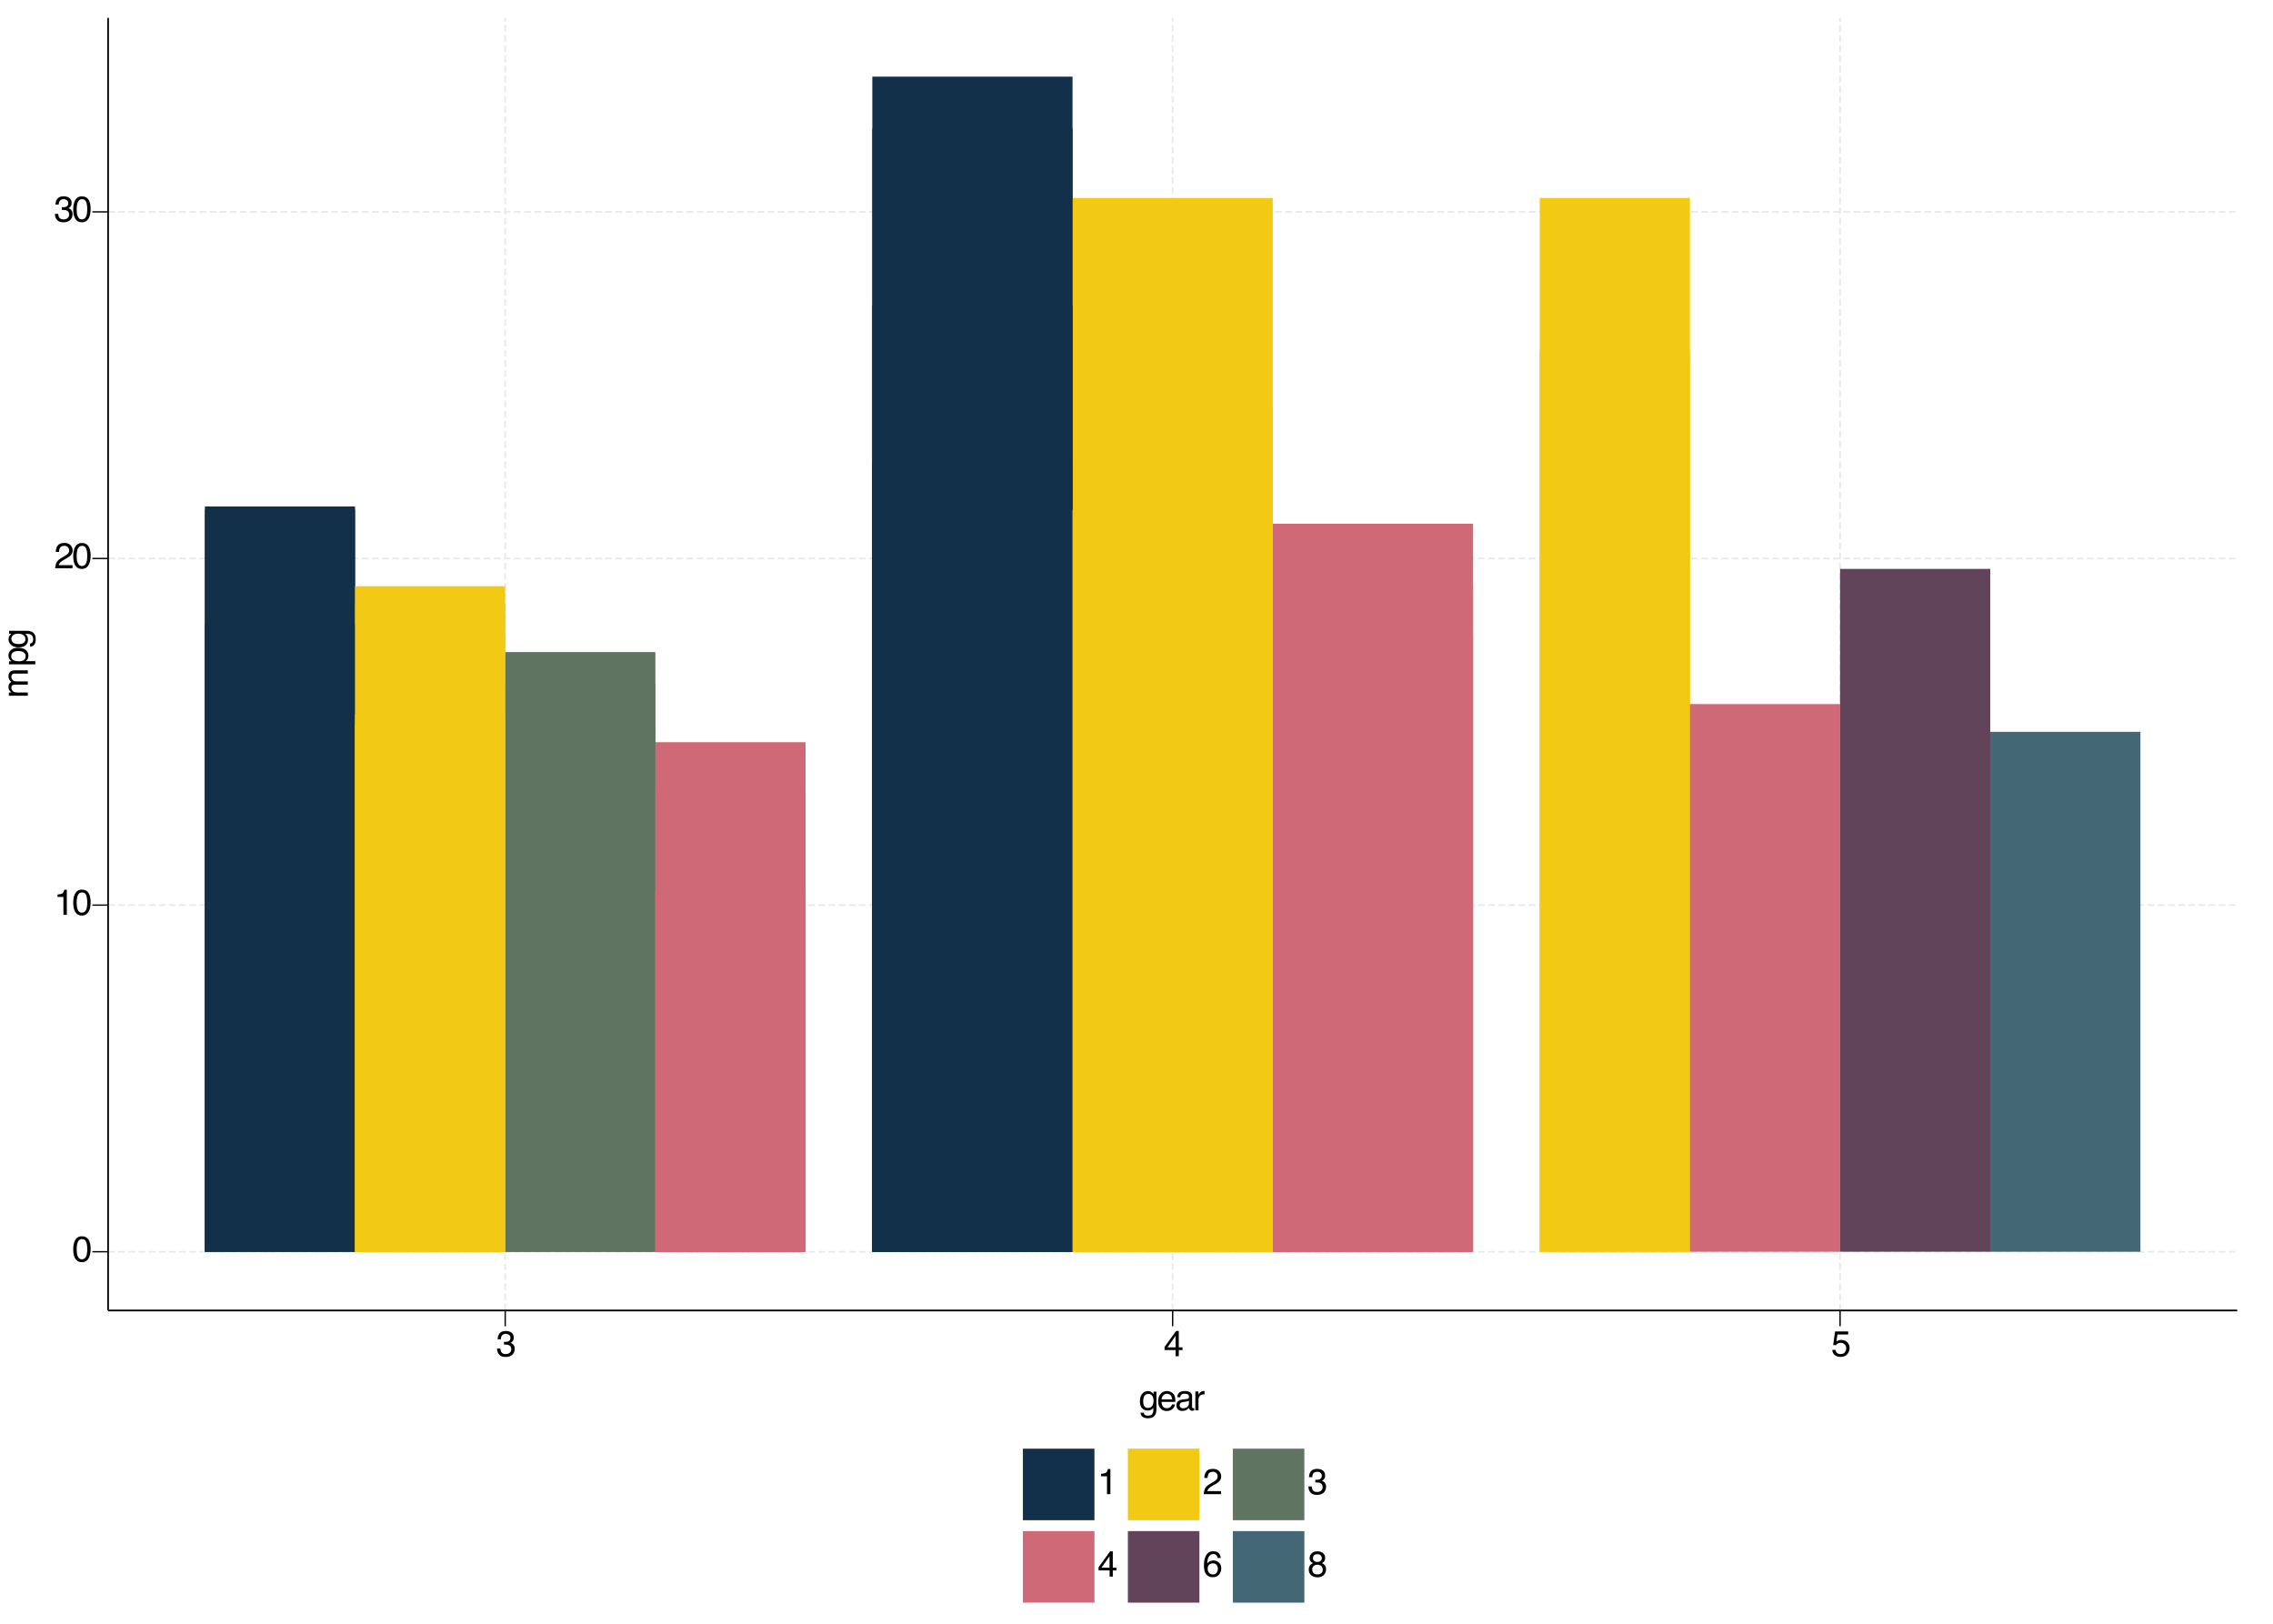 <?xml version="1.0" encoding="UTF-8"?>
<svg xmlns="http://www.w3.org/2000/svg" xmlns:xlink="http://www.w3.org/1999/xlink" width="504" height="360" viewBox="0 0 504 360">
<defs>
<g>
<g id="glyph-0-0">
<path d="M 0.266 0 L 0.266 -5.734 L 4.812 -5.734 L 4.812 0 Z M 4.094 -0.719 L 4.094 -5.016 L 0.984 -5.016 L 0.984 -0.719 Z M 4.094 -0.719 "/>
</g>
<g id="glyph-0-1">
<path d="M 2.172 -5.594 C 2.891 -5.594 3.41 -5.297 3.734 -4.703 C 3.984 -4.242 4.109 -3.613 4.109 -2.812 C 4.109 -2.051 3.992 -1.422 3.766 -0.922 C 3.441 -0.203 2.906 0.156 2.156 0.156 C 1.488 0.156 0.988 -0.133 0.656 -0.719 C 0.383 -1.207 0.25 -1.863 0.25 -2.688 C 0.25 -3.32 0.332 -3.867 0.5 -4.328 C 0.801 -5.172 1.359 -5.594 2.172 -5.594 Z M 2.156 -0.484 C 2.52 -0.484 2.812 -0.645 3.031 -0.969 C 3.25 -1.289 3.359 -1.895 3.359 -2.781 C 3.359 -3.414 3.281 -3.938 3.125 -4.344 C 2.969 -4.758 2.66 -4.969 2.203 -4.969 C 1.797 -4.969 1.492 -4.77 1.297 -4.375 C 1.109 -3.988 1.016 -3.414 1.016 -2.656 C 1.016 -2.082 1.078 -1.625 1.203 -1.281 C 1.391 -0.75 1.707 -0.484 2.156 -0.484 Z M 2.156 -0.484 "/>
</g>
<g id="glyph-0-2">
<path d="M 0.766 -3.969 L 0.766 -4.5 C 1.273 -4.551 1.629 -4.633 1.828 -4.75 C 2.023 -4.863 2.176 -5.141 2.281 -5.578 L 2.828 -5.578 L 2.828 0 L 2.078 0 L 2.078 -3.969 Z M 0.766 -3.969 "/>
</g>
<g id="glyph-0-3">
<path d="M 0.25 0 C 0.281 -0.477 0.379 -0.895 0.547 -1.25 C 0.723 -1.613 1.062 -1.941 1.562 -2.234 L 2.312 -2.672 C 2.645 -2.859 2.879 -3.023 3.016 -3.172 C 3.234 -3.379 3.344 -3.625 3.344 -3.906 C 3.344 -4.227 3.242 -4.484 3.047 -4.672 C 2.848 -4.867 2.586 -4.969 2.266 -4.969 C 1.785 -4.969 1.453 -4.785 1.266 -4.422 C 1.172 -4.223 1.117 -3.953 1.109 -3.609 L 0.391 -3.609 C 0.398 -4.098 0.488 -4.492 0.656 -4.797 C 0.957 -5.336 1.492 -5.609 2.266 -5.609 C 2.91 -5.609 3.379 -5.438 3.672 -5.094 C 3.973 -4.75 4.125 -4.363 4.125 -3.938 C 4.125 -3.488 3.961 -3.109 3.641 -2.797 C 3.461 -2.609 3.141 -2.383 2.672 -2.125 L 2.125 -1.828 C 1.875 -1.68 1.676 -1.547 1.531 -1.422 C 1.27 -1.191 1.102 -0.941 1.031 -0.672 L 4.094 -0.672 L 4.094 0 Z M 0.25 0 "/>
</g>
<g id="glyph-0-4">
<path d="M 2.078 0.156 C 1.422 0.156 0.941 -0.023 0.641 -0.391 C 0.336 -0.754 0.188 -1.195 0.188 -1.719 L 0.922 -1.719 C 0.953 -1.352 1.02 -1.094 1.125 -0.938 C 1.312 -0.633 1.645 -0.484 2.125 -0.484 C 2.488 -0.484 2.781 -0.582 3 -0.781 C 3.227 -0.977 3.344 -1.234 3.344 -1.547 C 3.344 -1.93 3.223 -2.203 2.984 -2.359 C 2.754 -2.516 2.43 -2.594 2.016 -2.594 C 1.961 -2.594 1.91 -2.594 1.859 -2.594 C 1.816 -2.594 1.77 -2.586 1.719 -2.578 L 1.719 -3.203 C 1.789 -3.191 1.852 -3.188 1.906 -3.188 C 1.957 -3.188 2.008 -3.188 2.062 -3.188 C 2.32 -3.188 2.539 -3.227 2.719 -3.312 C 3.008 -3.457 3.156 -3.719 3.156 -4.094 C 3.156 -4.375 3.055 -4.586 2.859 -4.734 C 2.66 -4.891 2.43 -4.969 2.172 -4.969 C 1.703 -4.969 1.379 -4.812 1.203 -4.5 C 1.098 -4.32 1.039 -4.078 1.031 -3.766 L 0.328 -3.766 C 0.328 -4.18 0.41 -4.535 0.578 -4.828 C 0.867 -5.348 1.375 -5.609 2.094 -5.609 C 2.664 -5.609 3.109 -5.477 3.422 -5.219 C 3.734 -4.969 3.891 -4.602 3.891 -4.125 C 3.891 -3.781 3.797 -3.5 3.609 -3.281 C 3.492 -3.145 3.348 -3.039 3.172 -2.969 C 3.461 -2.883 3.691 -2.727 3.859 -2.5 C 4.023 -2.27 4.109 -1.988 4.109 -1.656 C 4.109 -1.125 3.93 -0.688 3.578 -0.344 C 3.223 -0.008 2.723 0.156 2.078 0.156 Z M 2.078 0.156 "/>
</g>
<g id="glyph-0-5">
<path d="M 2.641 -1.984 L 2.641 -4.516 L 0.859 -1.984 Z M 2.656 0 L 2.656 -1.375 L 0.203 -1.375 L 0.203 -2.062 L 2.766 -5.609 L 3.359 -5.609 L 3.359 -1.984 L 4.188 -1.984 L 4.188 -1.375 L 3.359 -1.375 L 3.359 0 Z M 2.656 0 "/>
</g>
<g id="glyph-0-6">
<path d="M 0.984 -1.422 C 1.035 -1.023 1.223 -0.75 1.547 -0.594 C 1.711 -0.52 1.906 -0.484 2.125 -0.484 C 2.539 -0.484 2.848 -0.613 3.047 -0.875 C 3.254 -1.145 3.359 -1.441 3.359 -1.766 C 3.359 -2.148 3.238 -2.445 3 -2.656 C 2.758 -2.875 2.473 -2.984 2.141 -2.984 C 1.898 -2.984 1.691 -2.938 1.516 -2.844 C 1.336 -2.75 1.191 -2.617 1.078 -2.453 L 0.469 -2.484 L 0.891 -5.5 L 3.797 -5.5 L 3.797 -4.828 L 1.422 -4.828 L 1.172 -3.266 C 1.305 -3.367 1.43 -3.441 1.547 -3.484 C 1.754 -3.578 1.992 -3.625 2.266 -3.625 C 2.785 -3.625 3.223 -3.457 3.578 -3.125 C 3.93 -2.789 4.109 -2.367 4.109 -1.859 C 4.109 -1.336 3.941 -0.875 3.609 -0.469 C 3.285 -0.062 2.77 0.141 2.062 0.141 C 1.602 0.141 1.195 0.016 0.844 -0.234 C 0.5 -0.492 0.305 -0.891 0.266 -1.422 Z M 0.984 -1.422 "/>
</g>
<g id="glyph-0-7">
<path d="M 2 -4.266 C 2.32 -4.266 2.609 -4.18 2.859 -4.016 C 2.984 -3.922 3.117 -3.789 3.266 -3.625 L 3.266 -4.141 L 3.906 -4.141 L 3.906 -0.344 C 3.906 0.188 3.828 0.609 3.672 0.922 C 3.379 1.484 2.828 1.766 2.016 1.766 C 1.566 1.766 1.188 1.664 0.875 1.469 C 0.57 1.27 0.406 0.953 0.375 0.516 L 1.078 0.516 C 1.117 0.703 1.188 0.848 1.281 0.953 C 1.445 1.109 1.695 1.188 2.031 1.188 C 2.57 1.188 2.926 1 3.094 0.625 C 3.195 0.395 3.242 -0.004 3.234 -0.578 C 3.086 -0.367 2.914 -0.211 2.719 -0.109 C 2.52 -0.004 2.258 0.047 1.938 0.047 C 1.488 0.047 1.094 -0.113 0.75 -0.438 C 0.406 -0.758 0.234 -1.289 0.234 -2.031 C 0.234 -2.727 0.406 -3.273 0.75 -3.672 C 1.094 -4.066 1.508 -4.266 2 -4.266 Z M 3.266 -2.109 C 3.266 -2.629 3.156 -3.016 2.938 -3.266 C 2.727 -3.516 2.457 -3.641 2.125 -3.641 C 1.625 -3.641 1.285 -3.406 1.109 -2.938 C 1.016 -2.695 0.969 -2.375 0.969 -1.969 C 0.969 -1.5 1.062 -1.141 1.25 -0.891 C 1.438 -0.648 1.691 -0.531 2.016 -0.531 C 2.523 -0.531 2.883 -0.754 3.094 -1.203 C 3.207 -1.461 3.266 -1.766 3.266 -2.109 Z M 2.078 -4.281 Z M 2.078 -4.281 "/>
</g>
<g id="glyph-0-8">
<path d="M 2.266 -4.281 C 2.555 -4.281 2.844 -4.207 3.125 -4.062 C 3.406 -3.926 3.617 -3.75 3.766 -3.531 C 3.898 -3.32 3.992 -3.078 4.047 -2.797 C 4.086 -2.598 4.109 -2.289 4.109 -1.875 L 1.031 -1.875 C 1.051 -1.445 1.156 -1.102 1.344 -0.844 C 1.531 -0.594 1.816 -0.469 2.203 -0.469 C 2.578 -0.469 2.875 -0.586 3.094 -0.828 C 3.219 -0.961 3.305 -1.125 3.359 -1.312 L 4.047 -1.312 C 4.023 -1.156 3.961 -0.984 3.859 -0.797 C 3.754 -0.609 3.641 -0.457 3.516 -0.344 C 3.305 -0.133 3.039 0.008 2.719 0.094 C 2.551 0.133 2.363 0.156 2.156 0.156 C 1.633 0.156 1.191 -0.031 0.828 -0.406 C 0.461 -0.789 0.281 -1.328 0.281 -2.016 C 0.281 -2.68 0.461 -3.223 0.828 -3.641 C 1.191 -4.066 1.672 -4.281 2.266 -4.281 Z M 3.375 -2.422 C 3.352 -2.734 3.289 -2.977 3.188 -3.156 C 2.988 -3.5 2.664 -3.672 2.219 -3.672 C 1.895 -3.672 1.625 -3.551 1.406 -3.312 C 1.188 -3.082 1.07 -2.785 1.062 -2.422 Z M 2.188 -4.281 Z M 2.188 -4.281 "/>
</g>
<g id="glyph-0-9">
<path d="M 1.062 -1.109 C 1.062 -0.91 1.133 -0.75 1.281 -0.625 C 1.426 -0.508 1.602 -0.453 1.812 -0.453 C 2.051 -0.453 2.289 -0.508 2.531 -0.625 C 2.914 -0.82 3.109 -1.133 3.109 -1.562 L 3.109 -2.125 C 3.023 -2.07 2.914 -2.023 2.781 -1.984 C 2.645 -1.953 2.508 -1.93 2.375 -1.922 L 1.953 -1.859 C 1.703 -1.828 1.508 -1.773 1.375 -1.703 C 1.164 -1.578 1.062 -1.379 1.062 -1.109 Z M 2.766 -2.531 C 2.922 -2.551 3.023 -2.617 3.078 -2.734 C 3.109 -2.797 3.125 -2.891 3.125 -3.016 C 3.125 -3.254 3.039 -3.426 2.875 -3.531 C 2.707 -3.633 2.461 -3.688 2.141 -3.688 C 1.773 -3.688 1.516 -3.586 1.359 -3.391 C 1.273 -3.285 1.219 -3.125 1.188 -2.906 L 0.531 -2.906 C 0.551 -3.426 0.719 -3.785 1.031 -3.984 C 1.352 -4.18 1.727 -4.281 2.156 -4.281 C 2.645 -4.281 3.047 -4.188 3.359 -4 C 3.66 -3.812 3.812 -3.52 3.812 -3.125 L 3.812 -0.719 C 3.812 -0.645 3.828 -0.586 3.859 -0.547 C 3.891 -0.504 3.953 -0.484 4.047 -0.484 C 4.078 -0.484 4.113 -0.484 4.156 -0.484 C 4.195 -0.484 4.238 -0.488 4.281 -0.5 L 4.281 0.016 C 4.164 0.047 4.078 0.066 4.016 0.078 C 3.961 0.086 3.891 0.094 3.797 0.094 C 3.555 0.094 3.379 0.004 3.266 -0.172 C 3.211 -0.266 3.172 -0.395 3.141 -0.562 C 3.004 -0.375 2.801 -0.207 2.531 -0.062 C 2.258 0.07 1.961 0.141 1.641 0.141 C 1.254 0.141 0.938 0.023 0.688 -0.203 C 0.445 -0.441 0.328 -0.738 0.328 -1.094 C 0.328 -1.488 0.445 -1.789 0.688 -2 C 0.926 -2.219 1.242 -2.348 1.641 -2.391 Z M 2.172 -4.281 Z M 2.172 -4.281 "/>
</g>
<g id="glyph-0-10">
<path d="M 0.531 -4.188 L 1.203 -4.188 L 1.203 -3.469 C 1.254 -3.602 1.383 -3.77 1.594 -3.969 C 1.812 -4.176 2.062 -4.281 2.344 -4.281 C 2.352 -4.281 2.375 -4.273 2.406 -4.266 C 2.438 -4.266 2.492 -4.266 2.578 -4.266 L 2.578 -3.516 C 2.535 -3.523 2.492 -3.531 2.453 -3.531 C 2.422 -3.531 2.383 -3.531 2.344 -3.531 C 1.988 -3.531 1.711 -3.414 1.516 -3.188 C 1.328 -2.969 1.234 -2.707 1.234 -2.406 L 1.234 0 L 0.531 0 Z M 0.531 -4.188 "/>
</g>
<g id="glyph-0-11">
<path d="M 2.344 -5.625 C 2.969 -5.625 3.398 -5.457 3.641 -5.125 C 3.891 -4.801 4.016 -4.469 4.016 -4.125 L 3.328 -4.125 C 3.285 -4.352 3.219 -4.531 3.125 -4.656 C 2.957 -4.883 2.703 -5 2.359 -5 C 1.961 -5 1.645 -4.816 1.406 -4.453 C 1.176 -4.086 1.051 -3.566 1.031 -2.891 C 1.188 -3.129 1.391 -3.305 1.641 -3.422 C 1.859 -3.523 2.109 -3.578 2.391 -3.578 C 2.859 -3.578 3.266 -3.426 3.609 -3.125 C 3.961 -2.832 4.141 -2.391 4.141 -1.797 C 4.141 -1.285 3.973 -0.832 3.641 -0.438 C 3.305 -0.051 2.836 0.141 2.234 0.141 C 1.703 0.141 1.242 -0.055 0.859 -0.453 C 0.484 -0.848 0.297 -1.516 0.297 -2.453 C 0.297 -3.148 0.383 -3.742 0.562 -4.234 C 0.883 -5.16 1.477 -5.625 2.344 -5.625 Z M 2.297 -0.484 C 2.66 -0.484 2.93 -0.609 3.109 -0.859 C 3.297 -1.109 3.391 -1.398 3.391 -1.734 C 3.391 -2.023 3.305 -2.297 3.141 -2.547 C 2.984 -2.805 2.688 -2.938 2.25 -2.938 C 1.945 -2.938 1.68 -2.836 1.453 -2.641 C 1.234 -2.441 1.125 -2.141 1.125 -1.734 C 1.125 -1.379 1.223 -1.082 1.422 -0.844 C 1.629 -0.602 1.922 -0.484 2.297 -0.484 Z M 2.297 -0.484 "/>
</g>
<g id="glyph-0-12">
<path d="M 2.172 -3.25 C 2.484 -3.25 2.727 -3.332 2.906 -3.5 C 3.082 -3.676 3.172 -3.883 3.172 -4.125 C 3.172 -4.332 3.086 -4.523 2.922 -4.703 C 2.754 -4.879 2.5 -4.969 2.156 -4.969 C 1.812 -4.969 1.562 -4.879 1.406 -4.703 C 1.258 -4.523 1.188 -4.32 1.188 -4.094 C 1.188 -3.832 1.285 -3.625 1.484 -3.469 C 1.68 -3.32 1.91 -3.25 2.172 -3.25 Z M 2.219 -0.484 C 2.539 -0.484 2.812 -0.57 3.031 -0.75 C 3.25 -0.926 3.359 -1.188 3.359 -1.531 C 3.359 -1.895 3.242 -2.172 3.016 -2.359 C 2.797 -2.547 2.516 -2.641 2.172 -2.641 C 1.836 -2.641 1.562 -2.539 1.344 -2.344 C 1.133 -2.156 1.031 -1.895 1.031 -1.562 C 1.031 -1.27 1.125 -1.016 1.312 -0.797 C 1.508 -0.586 1.812 -0.484 2.219 -0.484 Z M 1.219 -2.984 C 1.02 -3.066 0.867 -3.164 0.766 -3.281 C 0.555 -3.488 0.453 -3.758 0.453 -4.094 C 0.453 -4.508 0.602 -4.863 0.906 -5.156 C 1.207 -5.457 1.633 -5.609 2.188 -5.609 C 2.727 -5.609 3.148 -5.469 3.453 -5.188 C 3.754 -4.906 3.906 -4.578 3.906 -4.203 C 3.906 -3.848 3.816 -3.562 3.641 -3.344 C 3.547 -3.227 3.395 -3.109 3.188 -2.984 C 3.414 -2.879 3.598 -2.758 3.734 -2.625 C 3.984 -2.363 4.109 -2.023 4.109 -1.609 C 4.109 -1.117 3.941 -0.703 3.609 -0.359 C 3.273 -0.016 2.805 0.156 2.203 0.156 C 1.66 0.156 1.203 0.008 0.828 -0.281 C 0.453 -0.582 0.266 -1.016 0.266 -1.578 C 0.266 -1.898 0.344 -2.18 0.5 -2.422 C 0.664 -2.672 0.906 -2.859 1.219 -2.984 Z M 1.219 -2.984 "/>
</g>
<g id="glyph-1-0">
<path d="M 0 -0.266 L -5.734 -0.266 L -5.734 -4.812 L 0 -4.812 Z M -0.719 -4.094 L -5.016 -4.094 L -5.016 -0.984 L -0.719 -0.984 Z M -0.719 -4.094 "/>
</g>
<g id="glyph-1-1">
<path d="M -4.188 -0.516 L -4.188 -1.219 L -3.594 -1.219 C -3.801 -1.383 -3.953 -1.535 -4.047 -1.672 C -4.203 -1.898 -4.281 -2.16 -4.281 -2.453 C -4.281 -2.785 -4.195 -3.055 -4.031 -3.266 C -3.938 -3.379 -3.801 -3.484 -3.625 -3.578 C -3.844 -3.734 -4.004 -3.914 -4.109 -4.125 C -4.223 -4.332 -4.281 -4.566 -4.281 -4.828 C -4.281 -5.391 -4.078 -5.773 -3.672 -5.984 C -3.453 -6.086 -3.156 -6.141 -2.781 -6.141 L 0 -6.141 L 0 -5.422 L -2.906 -5.422 C -3.188 -5.422 -3.379 -5.348 -3.484 -5.203 C -3.586 -5.066 -3.641 -4.898 -3.641 -4.703 C -3.641 -4.422 -3.547 -4.18 -3.359 -3.984 C -3.172 -3.785 -2.863 -3.688 -2.438 -3.688 L 0 -3.688 L 0 -2.969 L -2.734 -2.969 C -3.016 -2.969 -3.223 -2.938 -3.359 -2.875 C -3.547 -2.758 -3.641 -2.555 -3.641 -2.266 C -3.641 -2.004 -3.535 -1.766 -3.328 -1.547 C -3.129 -1.328 -2.758 -1.219 -2.219 -1.219 L 0 -1.219 L 0 -0.516 Z M -4.188 -0.516 "/>
</g>
<g id="glyph-1-2">
<path d="M -0.469 -2.281 C -0.469 -2.613 -0.602 -2.883 -0.875 -3.094 C -1.156 -3.312 -1.57 -3.422 -2.125 -3.422 C -2.457 -3.422 -2.742 -3.375 -2.984 -3.281 C -3.441 -3.102 -3.672 -2.77 -3.672 -2.281 C -3.672 -1.789 -3.426 -1.457 -2.938 -1.281 C -2.676 -1.188 -2.348 -1.141 -1.953 -1.141 C -1.629 -1.141 -1.352 -1.188 -1.125 -1.281 C -0.688 -1.469 -0.469 -1.801 -0.469 -2.281 Z M -4.172 -0.469 L -4.172 -1.141 L -3.609 -1.141 C -3.797 -1.285 -3.941 -1.441 -4.047 -1.609 C -4.203 -1.848 -4.281 -2.125 -4.281 -2.438 C -4.281 -2.914 -4.098 -3.316 -3.734 -3.641 C -3.379 -3.973 -2.863 -4.141 -2.188 -4.141 C -1.27 -4.141 -0.617 -3.906 -0.234 -3.438 C 0.016 -3.133 0.141 -2.781 0.141 -2.375 C 0.141 -2.062 0.07 -1.797 -0.062 -1.578 C -0.145 -1.453 -0.281 -1.316 -0.469 -1.172 L 1.672 -1.172 L 1.672 -0.469 Z M -4.172 -0.469 "/>
</g>
<g id="glyph-1-3">
<path d="M -4.266 -2 C -4.266 -2.32 -4.18 -2.609 -4.016 -2.859 C -3.922 -2.984 -3.789 -3.117 -3.625 -3.266 L -4.141 -3.266 L -4.141 -3.906 L -0.344 -3.906 C 0.188 -3.906 0.609 -3.828 0.922 -3.672 C 1.484 -3.379 1.766 -2.828 1.766 -2.016 C 1.766 -1.566 1.664 -1.188 1.469 -0.875 C 1.27 -0.57 0.953 -0.406 0.516 -0.375 L 0.516 -1.078 C 0.703 -1.117 0.848 -1.188 0.953 -1.281 C 1.109 -1.445 1.188 -1.695 1.188 -2.031 C 1.188 -2.57 1 -2.926 0.625 -3.094 C 0.395 -3.195 -0.004 -3.242 -0.578 -3.234 C -0.367 -3.086 -0.211 -2.914 -0.109 -2.719 C -0.004 -2.52 0.047 -2.258 0.047 -1.938 C 0.047 -1.488 -0.113 -1.094 -0.438 -0.75 C -0.758 -0.406 -1.289 -0.234 -2.031 -0.234 C -2.727 -0.234 -3.273 -0.406 -3.672 -0.75 C -4.066 -1.094 -4.266 -1.508 -4.266 -2 Z M -2.109 -3.266 C -2.629 -3.266 -3.016 -3.156 -3.266 -2.938 C -3.516 -2.727 -3.641 -2.457 -3.641 -2.125 C -3.641 -1.625 -3.406 -1.285 -2.938 -1.109 C -2.695 -1.016 -2.375 -0.969 -1.969 -0.969 C -1.5 -0.969 -1.141 -1.062 -0.891 -1.25 C -0.648 -1.438 -0.531 -1.691 -0.531 -2.016 C -0.531 -2.523 -0.754 -2.883 -1.203 -3.094 C -1.461 -3.207 -1.766 -3.266 -2.109 -3.266 Z M -4.281 -2.078 Z M -4.281 -2.078 "/>
</g>
</g>
<clipPath id="clip-0">
<path clip-rule="nonzero" d="M 23.969 277 L 496.062 277 L 496.062 278 L 23.969 278 Z M 23.969 277 "/>
</clipPath>
<clipPath id="clip-1">
<path clip-rule="nonzero" d="M 23.969 200 L 496.062 200 L 496.062 201 L 23.969 201 Z M 23.969 200 "/>
</clipPath>
<clipPath id="clip-2">
<path clip-rule="nonzero" d="M 23.969 123 L 496.062 123 L 496.062 125 L 23.969 125 Z M 23.969 123 "/>
</clipPath>
<clipPath id="clip-3">
<path clip-rule="nonzero" d="M 23.969 46 L 496.062 46 L 496.062 48 L 23.969 48 Z M 23.969 46 "/>
</clipPath>
<clipPath id="clip-4">
<path clip-rule="nonzero" d="M 111 3.969 L 113 3.969 L 113 290.551 L 111 290.551 Z M 111 3.969 "/>
</clipPath>
<clipPath id="clip-5">
<path clip-rule="nonzero" d="M 259 3.969 L 261 3.969 L 261 290.551 L 259 290.551 Z M 259 3.969 "/>
</clipPath>
<clipPath id="clip-6">
<path clip-rule="nonzero" d="M 407 3.969 L 409 3.969 L 409 290.551 L 407 290.551 Z M 407 3.969 "/>
</clipPath>
</defs>
<rect x="-50.4" y="-36" width="604.8" height="432" fill="rgb(100%, 100%, 100%)" fill-opacity="1"/>
<g clip-path="url(#clip-0)">
<path fill="none" stroke-width="0.375" stroke-linecap="butt" stroke-linejoin="round" stroke="rgb(90.196%, 91.373%, 92.157%)" stroke-opacity="1" stroke-dasharray="1.5 0.75" stroke-miterlimit="10" d="M 23.969 277.527 L 496.062 277.527 "/>
</g>
<g clip-path="url(#clip-1)">
<path fill="none" stroke-width="0.375" stroke-linecap="butt" stroke-linejoin="round" stroke="rgb(90.196%, 91.373%, 92.157%)" stroke-opacity="1" stroke-dasharray="1.5 0.75" stroke-miterlimit="10" d="M 23.969 200.672 L 496.062 200.672 "/>
</g>
<g clip-path="url(#clip-2)">
<path fill="none" stroke-width="0.375" stroke-linecap="butt" stroke-linejoin="round" stroke="rgb(90.196%, 91.373%, 92.157%)" stroke-opacity="1" stroke-dasharray="1.5 0.75" stroke-miterlimit="10" d="M 23.969 123.82 L 496.062 123.82 "/>
</g>
<g clip-path="url(#clip-3)">
<path fill="none" stroke-width="0.375" stroke-linecap="butt" stroke-linejoin="round" stroke="rgb(90.196%, 91.373%, 92.157%)" stroke-opacity="1" stroke-dasharray="1.5 0.75" stroke-miterlimit="10" d="M 23.969 46.969 L 496.062 46.969 "/>
</g>
<g clip-path="url(#clip-4)">
<path fill="none" stroke-width="0.375" stroke-linecap="butt" stroke-linejoin="round" stroke="rgb(90.196%, 91.373%, 92.157%)" stroke-opacity="1" stroke-dasharray="1.5 0.75" stroke-miterlimit="10" d="M 112.023 290.551 L 112.023 3.969 "/>
</g>
<g clip-path="url(#clip-5)">
<path fill="none" stroke-width="0.375" stroke-linecap="butt" stroke-linejoin="round" stroke="rgb(90.196%, 91.373%, 92.157%)" stroke-opacity="1" stroke-dasharray="1.5 0.75" stroke-miterlimit="10" d="M 260.016 290.551 L 260.016 3.969 "/>
</g>
<g clip-path="url(#clip-6)">
<path fill="none" stroke-width="0.375" stroke-linecap="butt" stroke-linejoin="round" stroke="rgb(90.196%, 91.373%, 92.157%)" stroke-opacity="1" stroke-dasharray="1.5 0.75" stroke-miterlimit="10" d="M 408.008 290.551 L 408.008 3.969 "/>
</g>
<path fill-rule="nonzero" fill="rgb(81.176%, 41.176%, 46.667%)" fill-opacity="1" d="M 282.215 277.527 L 326.613 277.527 L 326.613 116.137 L 282.215 116.137 Z M 282.215 277.527 "/>
<path fill-rule="nonzero" fill="rgb(81.176%, 41.176%, 46.667%)" fill-opacity="1" d="M 282.215 277.527 L 326.613 277.527 L 326.613 116.137 L 282.215 116.137 Z M 282.215 277.527 "/>
<path fill-rule="nonzero" fill="rgb(7.059%, 18.824%, 29.02%)" fill-opacity="1" d="M 193.422 277.527 L 237.82 277.527 L 237.82 102.305 L 193.422 102.305 Z M 193.422 277.527 "/>
<path fill-rule="nonzero" fill="rgb(7.059%, 18.824%, 29.02%)" fill-opacity="1" d="M 45.43 277.527 L 78.727 277.527 L 78.727 113.062 L 45.43 113.062 Z M 45.43 277.527 "/>
<path fill-rule="nonzero" fill="rgb(94.902%, 78.824%, 7.451%)" fill-opacity="1" d="M 78.727 277.527 L 112.023 277.527 L 112.023 133.812 L 78.727 133.812 Z M 78.727 277.527 "/>
<path fill-rule="nonzero" fill="rgb(7.059%, 18.824%, 29.02%)" fill-opacity="1" d="M 45.43 277.527 L 78.727 277.527 L 78.727 138.426 L 45.43 138.426 Z M 45.43 277.527 "/>
<path fill-rule="nonzero" fill="rgb(81.176%, 41.176%, 46.667%)" fill-opacity="1" d="M 145.324 277.527 L 178.621 277.527 L 178.621 167.629 L 145.324 167.629 Z M 145.324 277.527 "/>
<path fill-rule="nonzero" fill="rgb(94.902%, 78.824%, 7.451%)" fill-opacity="1" d="M 237.816 277.527 L 282.215 277.527 L 282.215 90.008 L 237.816 90.008 Z M 237.816 277.527 "/>
<path fill-rule="nonzero" fill="rgb(94.902%, 78.824%, 7.451%)" fill-opacity="1" d="M 237.816 277.527 L 282.215 277.527 L 282.215 102.305 L 237.816 102.305 Z M 237.816 277.527 "/>
<path fill-rule="nonzero" fill="rgb(81.176%, 41.176%, 46.667%)" fill-opacity="1" d="M 282.215 277.527 L 326.613 277.527 L 326.613 129.969 L 282.215 129.969 Z M 282.215 277.527 "/>
<path fill-rule="nonzero" fill="rgb(81.176%, 41.176%, 46.667%)" fill-opacity="1" d="M 282.215 277.527 L 326.613 277.527 L 326.613 140.73 L 282.215 140.73 Z M 282.215 277.527 "/>
<path fill-rule="nonzero" fill="rgb(37.255%, 45.882%, 38.431%)" fill-opacity="1" d="M 112.023 277.527 L 145.32 277.527 L 145.32 151.488 L 112.023 151.488 Z M 112.023 277.527 "/>
<path fill-rule="nonzero" fill="rgb(37.255%, 45.882%, 38.431%)" fill-opacity="1" d="M 112.023 277.527 L 145.32 277.527 L 145.32 144.57 L 112.023 144.57 Z M 112.023 277.527 "/>
<path fill-rule="nonzero" fill="rgb(37.255%, 45.882%, 38.431%)" fill-opacity="1" d="M 112.023 277.527 L 145.32 277.527 L 145.32 160.711 L 112.023 160.711 Z M 112.023 277.527 "/>
<path fill-rule="nonzero" fill="rgb(81.176%, 41.176%, 46.667%)" fill-opacity="1" d="M 145.324 277.527 L 178.621 277.527 L 178.621 197.602 L 145.324 197.602 Z M 145.324 277.527 "/>
<path fill-rule="nonzero" fill="rgb(81.176%, 41.176%, 46.667%)" fill-opacity="1" d="M 145.324 277.527 L 178.621 277.527 L 178.621 197.602 L 145.324 197.602 Z M 145.324 277.527 "/>
<path fill-rule="nonzero" fill="rgb(81.176%, 41.176%, 46.667%)" fill-opacity="1" d="M 145.324 277.527 L 178.621 277.527 L 178.621 164.555 L 145.324 164.555 Z M 145.324 277.527 "/>
<path fill-rule="nonzero" fill="rgb(7.059%, 18.824%, 29.02%)" fill-opacity="1" d="M 193.422 277.527 L 237.82 277.527 L 237.82 28.523 L 193.422 28.523 Z M 193.422 277.527 "/>
<path fill-rule="nonzero" fill="rgb(94.902%, 78.824%, 7.451%)" fill-opacity="1" d="M 237.816 277.527 L 282.215 277.527 L 282.215 43.895 L 237.816 43.895 Z M 237.816 277.527 "/>
<path fill-rule="nonzero" fill="rgb(7.059%, 18.824%, 29.02%)" fill-opacity="1" d="M 193.422 277.527 L 237.82 277.527 L 237.82 16.996 L 193.422 16.996 Z M 193.422 277.527 "/>
<path fill-rule="nonzero" fill="rgb(7.059%, 18.824%, 29.02%)" fill-opacity="1" d="M 45.43 277.527 L 78.727 277.527 L 78.727 112.293 L 45.43 112.293 Z M 45.43 277.527 "/>
<path fill-rule="nonzero" fill="rgb(94.902%, 78.824%, 7.451%)" fill-opacity="1" d="M 78.727 277.527 L 112.023 277.527 L 112.023 158.406 L 78.727 158.406 Z M 78.727 277.527 "/>
<path fill-rule="nonzero" fill="rgb(94.902%, 78.824%, 7.451%)" fill-opacity="1" d="M 78.727 277.527 L 112.023 277.527 L 112.023 160.711 L 78.727 160.711 Z M 78.727 277.527 "/>
<path fill-rule="nonzero" fill="rgb(81.176%, 41.176%, 46.667%)" fill-opacity="1" d="M 145.324 277.527 L 178.621 277.527 L 178.621 175.312 L 145.324 175.312 Z M 145.324 277.527 "/>
<path fill-rule="nonzero" fill="rgb(94.902%, 78.824%, 7.451%)" fill-opacity="1" d="M 78.727 277.527 L 112.023 277.527 L 112.023 129.969 L 78.727 129.969 Z M 78.727 277.527 "/>
<path fill-rule="nonzero" fill="rgb(7.059%, 18.824%, 29.02%)" fill-opacity="1" d="M 193.422 277.527 L 237.82 277.527 L 237.82 67.719 L 193.422 67.719 Z M 193.422 277.527 "/>
<path fill-rule="nonzero" fill="rgb(94.902%, 78.824%, 7.451%)" fill-opacity="1" d="M 341.41 277.527 L 374.707 277.527 L 374.707 77.711 L 341.41 77.711 Z M 341.41 277.527 "/>
<path fill-rule="nonzero" fill="rgb(94.902%, 78.824%, 7.451%)" fill-opacity="1" d="M 341.41 277.527 L 374.707 277.527 L 374.707 43.895 L 341.41 43.895 Z M 341.41 277.527 "/>
<path fill-rule="nonzero" fill="rgb(81.176%, 41.176%, 46.667%)" fill-opacity="1" d="M 374.711 277.527 L 408.008 277.527 L 408.008 156.102 L 374.711 156.102 Z M 374.711 277.527 "/>
<path fill-rule="nonzero" fill="rgb(38.039%, 26.667%, 35.294%)" fill-opacity="1" d="M 408.008 277.527 L 441.305 277.527 L 441.305 126.129 L 408.008 126.129 Z M 408.008 277.527 "/>
<path fill-rule="nonzero" fill="rgb(26.667%, 40.392%, 45.882%)" fill-opacity="1" d="M 441.305 277.527 L 474.602 277.527 L 474.602 162.25 L 441.305 162.25 Z M 441.305 277.527 "/>
<path fill-rule="nonzero" fill="rgb(94.902%, 78.824%, 7.451%)" fill-opacity="1" d="M 237.816 277.527 L 282.215 277.527 L 282.215 113.062 L 237.816 113.062 Z M 237.816 277.527 "/>
<path fill="none" stroke-width="0.375" stroke-linecap="butt" stroke-linejoin="round" stroke="rgb(0%, 0%, 0%)" stroke-opacity="1" stroke-miterlimit="10" d="M 23.969 290.551 L 23.969 3.969 "/>
<g fill="rgb(0%, 0%, 0%)" fill-opacity="1">
<use xlink:href="#glyph-0-1" x="15.984" y="279.688"/>
</g>
<g fill="rgb(0%, 0%, 0%)" fill-opacity="1">
<use xlink:href="#glyph-0-2" x="11.984" y="202.832"/>
<use xlink:href="#glyph-0-1" x="15.984" y="202.832"/>
</g>
<g fill="rgb(0%, 0%, 0%)" fill-opacity="1">
<use xlink:href="#glyph-0-3" x="11.984" y="125.98"/>
<use xlink:href="#glyph-0-1" x="15.984" y="125.98"/>
</g>
<g fill="rgb(0%, 0%, 0%)" fill-opacity="1">
<use xlink:href="#glyph-0-4" x="11.984" y="49.129"/>
<use xlink:href="#glyph-0-1" x="15.984" y="49.129"/>
</g>
<path fill="none" stroke-width="0.3" stroke-linecap="butt" stroke-linejoin="round" stroke="rgb(0%, 0%, 0%)" stroke-opacity="1" stroke-miterlimit="10" d="M 20.484 277.527 L 23.969 277.527 "/>
<path fill="none" stroke-width="0.3" stroke-linecap="butt" stroke-linejoin="round" stroke="rgb(0%, 0%, 0%)" stroke-opacity="1" stroke-miterlimit="10" d="M 20.484 200.672 L 23.969 200.672 "/>
<path fill="none" stroke-width="0.3" stroke-linecap="butt" stroke-linejoin="round" stroke="rgb(0%, 0%, 0%)" stroke-opacity="1" stroke-miterlimit="10" d="M 20.484 123.82 L 23.969 123.82 "/>
<path fill="none" stroke-width="0.3" stroke-linecap="butt" stroke-linejoin="round" stroke="rgb(0%, 0%, 0%)" stroke-opacity="1" stroke-miterlimit="10" d="M 20.484 46.969 L 23.969 46.969 "/>
<path fill="none" stroke-width="0.375" stroke-linecap="butt" stroke-linejoin="round" stroke="rgb(0%, 0%, 0%)" stroke-opacity="1" stroke-miterlimit="10" d="M 23.969 290.551 L 496.062 290.551 "/>
<path fill="none" stroke-width="0.3" stroke-linecap="butt" stroke-linejoin="round" stroke="rgb(0%, 0%, 0%)" stroke-opacity="1" stroke-miterlimit="10" d="M 112.023 294.039 L 112.023 290.551 "/>
<path fill="none" stroke-width="0.3" stroke-linecap="butt" stroke-linejoin="round" stroke="rgb(0%, 0%, 0%)" stroke-opacity="1" stroke-miterlimit="10" d="M 260.016 294.039 L 260.016 290.551 "/>
<path fill="none" stroke-width="0.3" stroke-linecap="butt" stroke-linejoin="round" stroke="rgb(0%, 0%, 0%)" stroke-opacity="1" stroke-miterlimit="10" d="M 408.008 294.039 L 408.008 290.551 "/>
<g fill="rgb(0%, 0%, 0%)" fill-opacity="1">
<use xlink:href="#glyph-0-4" x="110.023" y="300.699"/>
</g>
<g fill="rgb(0%, 0%, 0%)" fill-opacity="1">
<use xlink:href="#glyph-0-5" x="258.016" y="300.699"/>
</g>
<g fill="rgb(0%, 0%, 0%)" fill-opacity="1">
<use xlink:href="#glyph-0-6" x="406.008" y="300.699"/>
</g>
<g fill="rgb(0%, 0%, 0%)" fill-opacity="1">
<use xlink:href="#glyph-0-7" x="252.516" y="312.684"/>
<use xlink:href="#glyph-0-8" x="256.516" y="312.684"/>
<use xlink:href="#glyph-0-9" x="260.516" y="312.684"/>
<use xlink:href="#glyph-0-10" x="264.516" y="312.684"/>
</g>
<g fill="rgb(0%, 0%, 0%)" fill-opacity="1">
<use xlink:href="#glyph-1-1" x="6.16" y="154.762"/>
<use xlink:href="#glyph-1-2" x="6.16" y="147.762"/>
<use xlink:href="#glyph-1-3" x="6.16" y="143.762"/>
</g>
<path fill-rule="nonzero" fill="rgb(7.059%, 18.824%, 29.02%)" fill-opacity="1" d="M 226.812 337.047 L 242.676 337.047 L 242.676 321.184 L 226.812 321.184 Z M 226.812 337.047 "/>
<path fill-rule="nonzero" fill="rgb(94.902%, 78.824%, 7.451%)" fill-opacity="1" d="M 250.086 337.047 L 265.949 337.047 L 265.949 321.184 L 250.086 321.184 Z M 250.086 337.047 "/>
<path fill-rule="nonzero" fill="rgb(37.255%, 45.882%, 38.431%)" fill-opacity="1" d="M 273.359 337.047 L 289.223 337.047 L 289.223 321.184 L 273.359 321.184 Z M 273.359 337.047 "/>
<path fill-rule="nonzero" fill="rgb(81.176%, 41.176%, 46.667%)" fill-opacity="1" d="M 226.812 355.324 L 242.676 355.324 L 242.676 339.461 L 226.812 339.461 Z M 226.812 355.324 "/>
<path fill-rule="nonzero" fill="rgb(38.039%, 26.667%, 35.294%)" fill-opacity="1" d="M 250.086 355.324 L 265.949 355.324 L 265.949 339.461 L 250.086 339.461 Z M 250.086 355.324 "/>
<path fill-rule="nonzero" fill="rgb(26.667%, 40.392%, 45.882%)" fill-opacity="1" d="M 273.359 355.324 L 289.223 355.324 L 289.223 339.461 L 273.359 339.461 Z M 273.359 355.324 "/>
<g fill="rgb(0%, 0%, 0%)" fill-opacity="1">
<use xlink:href="#glyph-0-2" x="243.383" y="331.273"/>
</g>
<g fill="rgb(0%, 0%, 0%)" fill-opacity="1">
<use xlink:href="#glyph-0-3" x="266.656" y="331.273"/>
</g>
<g fill="rgb(0%, 0%, 0%)" fill-opacity="1">
<use xlink:href="#glyph-0-4" x="289.93" y="331.273"/>
</g>
<g fill="rgb(0%, 0%, 0%)" fill-opacity="1">
<use xlink:href="#glyph-0-5" x="243.383" y="349.551"/>
</g>
<g fill="rgb(0%, 0%, 0%)" fill-opacity="1">
<use xlink:href="#glyph-0-11" x="266.656" y="349.551"/>
</g>
<g fill="rgb(0%, 0%, 0%)" fill-opacity="1">
<use xlink:href="#glyph-0-12" x="289.93" y="349.551"/>
</g>
</svg>
